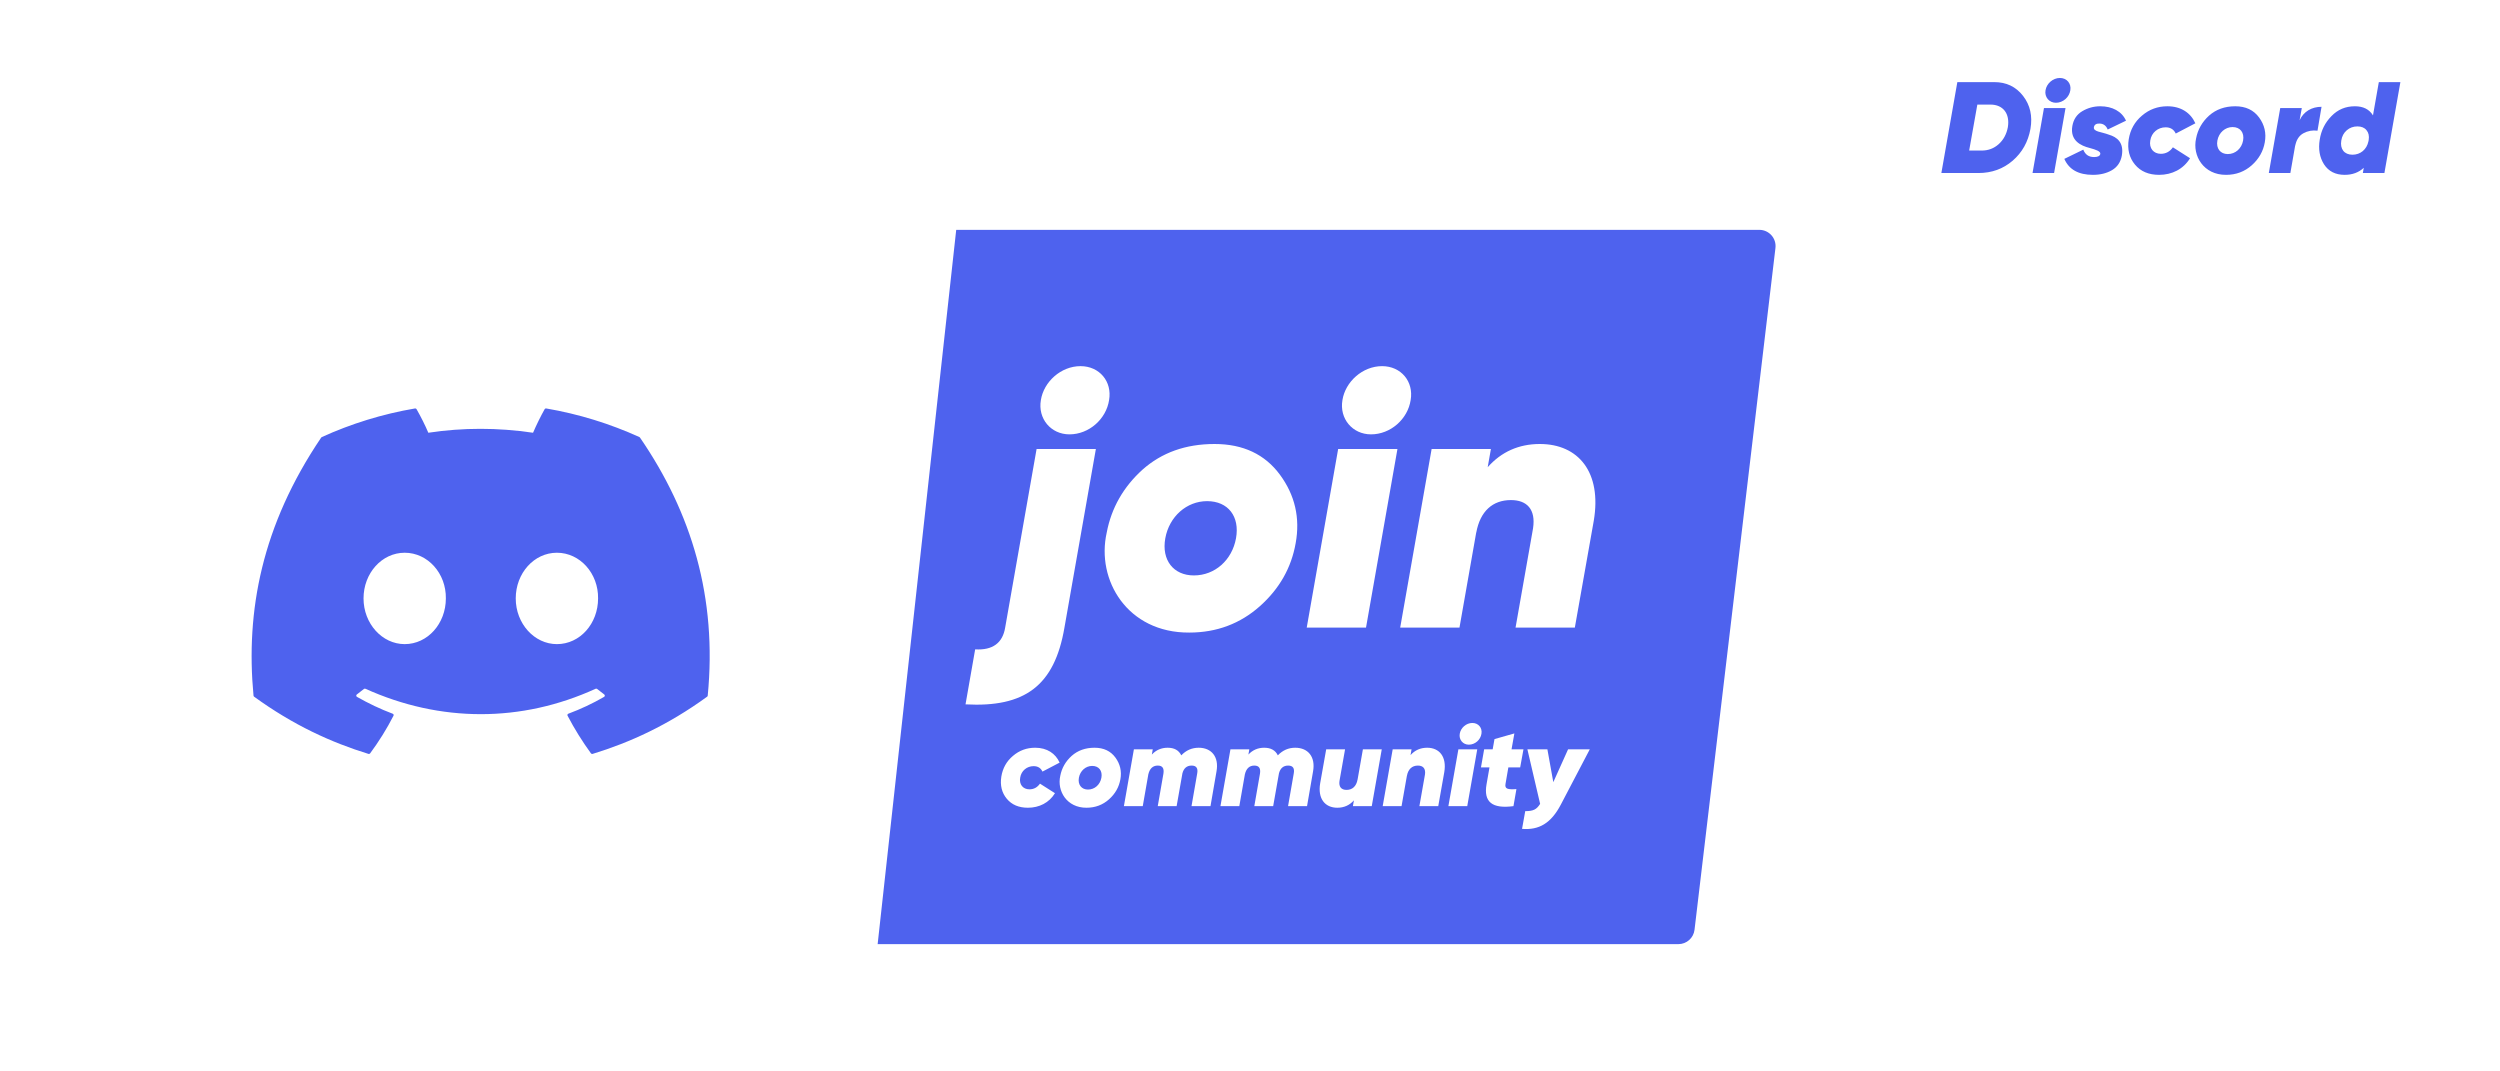 <svg width="308" height="132" viewBox="0 0 308 132" fill="none" xmlns="http://www.w3.org/2000/svg">
<path d="M107.235 30.081C107.355 29.075 108.208 28.317 109.221 28.317H216.749C217.947 28.317 218.876 29.363 218.735 30.553L208.765 114.553C208.645 115.559 207.792 116.317 206.779 116.317H99.251C98.053 116.317 97.124 115.271 97.265 114.081L107.235 30.081Z" fill="#4E62EE"/>
<g filter="url(#filter0_d_17_422)">
<path d="M13.804 23.099C13.916 22.085 14.772 21.317 15.792 21.317H112.904C114.095 21.317 115.023 22.352 114.892 23.536L104.332 119.536C104.221 120.55 103.364 121.317 102.344 121.317H5.232C4.041 121.317 3.114 120.282 3.244 119.098L13.804 23.099Z" fill="white"/>
</g>
<path d="M78.774 53.846C75.177 52.213 71.32 51.009 67.287 50.32C67.214 50.307 67.141 50.34 67.103 50.407C66.607 51.28 66.057 52.419 65.672 53.314C61.335 52.672 57.019 52.672 52.77 53.314C52.386 52.399 51.816 51.28 51.318 50.407C51.28 50.342 51.207 50.309 51.133 50.32C47.102 51.007 43.245 52.211 39.646 53.846C39.615 53.859 39.588 53.882 39.571 53.91C32.254 64.728 30.25 75.28 31.233 85.701C31.238 85.752 31.267 85.801 31.307 85.832C36.134 89.34 40.81 91.47 45.399 92.882C45.472 92.904 45.55 92.877 45.597 92.818C46.682 91.35 47.65 89.803 48.479 88.177C48.528 88.081 48.482 87.968 48.382 87.931C46.847 87.355 45.385 86.652 43.979 85.854C43.868 85.79 43.859 85.632 43.962 85.557C44.257 85.338 44.553 85.109 44.836 84.879C44.887 84.837 44.958 84.828 45.018 84.854C54.254 89.028 64.253 89.028 73.38 84.854C73.44 84.826 73.511 84.835 73.565 84.877C73.847 85.107 74.143 85.338 74.441 85.557C74.543 85.632 74.537 85.79 74.426 85.854C73.02 86.667 71.558 87.355 70.021 87.928C69.921 87.966 69.876 88.081 69.925 88.177C70.773 89.801 71.741 91.348 72.806 92.815C72.851 92.877 72.931 92.904 73.004 92.882C77.615 91.47 82.291 89.34 87.118 85.832C87.161 85.801 87.187 85.754 87.192 85.703C88.368 73.655 85.221 63.19 78.848 53.913C78.832 53.882 78.806 53.859 78.774 53.846ZM49.859 79.356C47.078 79.356 44.787 76.829 44.787 73.726C44.787 70.624 47.034 68.097 49.859 68.097C52.706 68.097 54.975 70.646 54.93 73.726C54.93 76.829 52.684 79.356 49.859 79.356ZM68.611 79.356C65.83 79.356 63.539 76.829 63.539 73.726C63.539 70.624 65.786 68.097 68.611 68.097C71.458 68.097 73.727 70.646 73.683 73.726C73.683 76.829 71.458 79.356 68.611 79.356Z" fill="#4E62EE"/>
<path d="M133.12 45.109C130.7 45.109 128.588 47.045 128.236 49.289C127.84 51.577 129.468 53.513 131.756 53.513C134.176 53.513 136.288 51.621 136.64 49.289C137.036 47.001 135.452 45.109 133.12 45.109ZM123.836 77.317C123.528 79.209 122.296 80.133 120.14 80.001L118.952 86.777C126.212 87.173 129.908 84.533 131.14 77.317L135.012 55.317H127.708L123.836 77.317ZM146.512 77.933C149.9 77.933 152.804 76.833 155.224 74.677C157.644 72.521 159.096 69.925 159.624 66.933C160.196 63.809 159.536 60.993 157.688 58.485C155.84 55.977 153.156 54.701 149.636 54.701C146.072 54.701 143.124 55.757 140.748 57.869C138.416 59.981 136.92 62.577 136.348 65.613C135.028 71.465 138.9 77.977 146.512 77.933ZM147.084 70.893C144.576 70.893 143.08 69.001 143.564 66.317C144.048 63.633 146.204 61.741 148.712 61.741C151.308 61.741 152.76 63.633 152.276 66.317C151.792 69.001 149.68 70.893 147.084 70.893ZM168.909 53.513C171.329 53.513 173.441 51.621 173.793 49.289C174.189 47.001 172.605 45.109 170.273 45.109C167.853 45.109 165.741 47.045 165.389 49.289C164.993 51.577 166.62 53.513 168.909 53.513ZM168.293 77.317L172.165 55.317H164.861L160.989 77.317H168.293ZM189.708 54.701C187.112 54.701 184.956 55.669 183.284 57.561L183.68 55.317H176.376L172.504 77.317H179.808L181.876 65.569V65.613C182.36 62.973 183.9 61.609 186.144 61.609C188.124 61.609 189.224 62.753 188.872 65.085L186.716 77.317H194.02L196.352 64.161C197.364 58.177 194.46 54.701 189.708 54.701ZM126.64 99.513C128.026 99.513 129.258 98.897 129.972 97.721L128.124 96.545C127.802 97.007 127.368 97.245 126.822 97.245C126.038 97.245 125.534 96.643 125.688 95.803C125.814 94.963 126.514 94.389 127.34 94.389C127.858 94.389 128.222 94.613 128.432 95.061L130.546 93.955C130.042 92.835 129.006 92.121 127.536 92.121C126.486 92.121 125.576 92.457 124.792 93.129C124.008 93.787 123.532 94.641 123.364 95.677C123.196 96.755 123.42 97.665 124.036 98.407C124.652 99.149 125.52 99.513 126.64 99.513ZM133.858 99.513C134.936 99.513 135.86 99.163 136.63 98.477C137.4 97.791 137.862 96.965 138.03 96.013C138.212 95.019 138.002 94.123 137.414 93.325C136.826 92.527 135.972 92.121 134.852 92.121C133.718 92.121 132.78 92.457 132.024 93.129C131.282 93.801 130.806 94.627 130.624 95.593C130.204 97.455 131.436 99.527 133.858 99.513ZM134.04 97.273C133.242 97.273 132.766 96.671 132.92 95.817C133.074 94.963 133.76 94.361 134.558 94.361C135.384 94.361 135.846 94.963 135.692 95.817C135.538 96.671 134.866 97.273 134.04 97.273ZM147.676 92.121C146.85 92.121 146.136 92.429 145.534 93.059C145.226 92.429 144.666 92.121 143.854 92.121C143.084 92.121 142.426 92.401 141.908 92.961L142.02 92.317H139.696L138.464 99.317H140.788L141.474 95.397C141.642 94.683 142.034 94.319 142.636 94.319C143.21 94.319 143.434 94.641 143.336 95.299L142.636 99.317H144.96L145.674 95.271C145.842 94.641 146.22 94.319 146.808 94.319C147.382 94.319 147.62 94.641 147.494 95.299L146.794 99.317H149.132L149.874 95.033C150.196 93.241 149.258 92.121 147.676 92.121ZM159.571 92.121C158.745 92.121 158.031 92.429 157.429 93.059C157.121 92.429 156.561 92.121 155.749 92.121C154.979 92.121 154.321 92.401 153.803 92.961L153.915 92.317H151.591L150.359 99.317H152.683L153.369 95.397C153.537 94.683 153.929 94.319 154.531 94.319C155.105 94.319 155.329 94.641 155.231 95.299L154.531 99.317H156.855L157.569 95.271C157.737 94.641 158.115 94.319 158.703 94.319C159.277 94.319 159.515 94.641 159.389 95.299L158.689 99.317H161.027L161.769 95.033C162.091 93.241 161.153 92.121 159.571 92.121ZM167.251 96.055V96.041C167.097 96.881 166.607 97.315 165.893 97.315C165.263 97.315 164.913 96.951 165.025 96.209L165.711 92.317H163.387L162.645 96.503C162.323 98.407 163.247 99.513 164.759 99.513C165.585 99.513 166.271 99.205 166.803 98.603L166.677 99.317H169.001L170.233 92.317H167.909L167.251 96.055ZM175.821 92.121C174.995 92.121 174.309 92.429 173.777 93.031L173.903 92.317H171.579L170.347 99.317H172.671L173.329 95.579V95.593C173.483 94.753 173.973 94.319 174.687 94.319C175.317 94.319 175.667 94.683 175.555 95.425L174.869 99.317H177.193L177.935 95.131C178.257 93.227 177.333 92.121 175.821 92.121ZM180.961 91.743C181.731 91.743 182.403 91.141 182.515 90.399C182.641 89.671 182.137 89.069 181.395 89.069C180.625 89.069 179.953 89.685 179.841 90.399C179.715 91.127 180.233 91.743 180.961 91.743ZM180.765 99.317L181.997 92.317H179.673L178.441 99.317H180.765ZM187.285 94.543L187.691 92.317H186.221L186.571 90.357L184.121 91.057L183.897 92.317H182.847L182.455 94.543H183.505L183.141 96.629C182.763 98.799 183.827 99.667 186.459 99.317L186.823 97.217C185.745 97.287 185.367 97.203 185.479 96.573L185.829 94.543H187.285ZM191.367 96.363L190.639 92.317H188.175L189.743 99.037C189.309 99.723 188.917 99.933 187.909 99.933L187.517 102.117C189.589 102.285 191.087 101.445 192.305 99.107L195.861 92.317H193.187L191.367 96.363Z" fill="white"/>
<path fill-rule="evenodd" clip-rule="evenodd" d="M232.484 0.317C231.484 0.317 230.638 1.056 230.503 2.047L226.957 28.073C225.728 33.564 223.588 39.719 222.583 41.679C222.426 41.986 223.289 41.551 224.968 40.703C229.341 38.496 239.25 33.495 251.094 31.534H302.001C303.001 31.534 303.848 30.795 303.983 29.804L307.691 2.587C307.855 1.386 306.921 0.317 305.709 0.317H232.484Z" fill="white"/>
<path d="M241.144 10.117L239.176 21.317H243.736C245.384 21.317 246.792 20.805 247.96 19.797C249.128 18.789 249.864 17.477 250.152 15.877C250.424 14.293 250.12 12.949 249.24 11.813C248.36 10.677 247.176 10.117 245.704 10.117H241.144ZM247.368 15.669C247.208 16.533 246.824 17.237 246.232 17.765C245.64 18.293 244.952 18.549 244.136 18.549H242.6L243.608 12.885H245.224C246.776 12.885 247.64 13.989 247.368 15.669ZM253.288 12.661C254.168 12.661 254.936 11.973 255.064 11.125C255.208 10.293 254.632 9.605 253.784 9.605C252.904 9.605 252.136 10.309 252.008 11.125C251.864 11.957 252.456 12.661 253.288 12.661ZM253.064 21.317L254.472 13.317H251.816L250.408 21.317H253.064ZM257.844 21.541C258.756 21.541 259.54 21.349 260.196 20.965C260.852 20.581 261.268 19.973 261.412 19.157C261.684 17.541 260.804 16.885 259.828 16.597C258.884 16.229 257.86 16.245 257.972 15.653C258.036 15.349 258.276 15.205 258.676 15.221C259.14 15.237 259.476 15.477 259.668 15.957L261.924 14.869C261.412 13.717 260.228 13.093 258.756 13.093C257.94 13.093 257.204 13.301 256.532 13.701C255.86 14.101 255.46 14.709 255.316 15.509C254.996 17.317 256.356 17.957 257.444 18.229C258.212 18.437 258.82 18.645 258.756 18.965C258.708 19.221 258.452 19.349 257.988 19.349C257.332 19.349 256.9 19.045 256.66 18.437L254.324 19.573C254.9 20.885 256.068 21.541 257.844 21.541ZM266.004 21.541C267.588 21.541 268.996 20.837 269.812 19.493L267.7 18.149C267.332 18.677 266.836 18.949 266.212 18.949C265.316 18.949 264.74 18.261 264.916 17.301C265.06 16.341 265.86 15.685 266.804 15.685C267.396 15.685 267.812 15.941 268.052 16.453L270.468 15.189C269.892 13.909 268.708 13.093 267.028 13.093C265.828 13.093 264.788 13.477 263.892 14.245C262.996 14.997 262.452 15.973 262.26 17.157C262.068 18.389 262.324 19.429 263.028 20.277C263.732 21.125 264.724 21.541 266.004 21.541ZM274.253 21.541C275.485 21.541 276.541 21.141 277.421 20.357C278.301 19.573 278.829 18.629 279.021 17.541C279.229 16.405 278.989 15.381 278.317 14.469C277.645 13.557 276.669 13.093 275.389 13.093C274.093 13.093 273.021 13.477 272.157 14.245C271.309 15.013 270.765 15.957 270.557 17.061C270.077 19.189 271.485 21.557 274.253 21.541ZM274.461 18.981C273.549 18.981 273.005 18.293 273.181 17.317C273.357 16.341 274.141 15.653 275.053 15.653C275.997 15.653 276.525 16.341 276.349 17.317C276.173 18.293 275.405 18.981 274.461 18.981ZM283.581 13.317H280.925L279.517 21.317H282.173L282.797 17.749L282.765 18.005C282.893 17.253 283.229 16.725 283.773 16.421C284.333 16.117 284.909 16.021 285.517 16.101L286.013 13.157C284.813 13.157 283.805 13.733 283.309 14.821L283.581 13.317ZM292.351 14.213C291.887 13.461 291.151 13.093 290.127 13.093C288.975 13.093 288.015 13.493 287.231 14.309C286.447 15.109 285.967 16.069 285.791 17.205C285.599 18.373 285.775 19.381 286.319 20.245C286.879 21.109 287.727 21.541 288.863 21.541C289.807 21.541 290.591 21.253 291.215 20.677L291.103 21.317H293.759L295.727 10.117H293.071L292.351 14.213ZM289.823 19.061C288.815 19.061 288.271 18.357 288.447 17.317C288.527 16.789 288.751 16.373 289.119 16.053C289.487 15.733 289.935 15.573 290.431 15.573C290.927 15.573 291.311 15.733 291.551 16.037C291.807 16.341 291.903 16.741 291.823 17.253L291.791 17.413C291.583 18.421 290.799 19.061 289.823 19.061Z" fill="#4E62EE"/>
<defs>
<filter id="filter0_d_17_422" x="0.232" y="19.317" width="123.673" height="112" filterUnits="userSpaceOnUse" color-interpolation-filters="sRGB">
<feFlood flood-opacity="0" result="BackgroundImageFix"/>
<feColorMatrix in="SourceAlpha" type="matrix" values="0 0 0 0 0 0 0 0 0 0 0 0 0 0 0 0 0 0 127 0" result="hardAlpha"/>
<feOffset dx="3" dy="4"/>
<feGaussianBlur stdDeviation="3"/>
<feComposite in2="hardAlpha" operator="out"/>
<feColorMatrix type="matrix" values="0 0 0 0 0 0 0 0 0 0 0 0 0 0 0 0 0 0 0.2 0"/>
<feBlend mode="normal" in2="BackgroundImageFix" result="effect1_dropShadow_17_422"/>
<feBlend mode="normal" in="SourceGraphic" in2="effect1_dropShadow_17_422" result="shape"/>
</filter>
</defs>
</svg>
